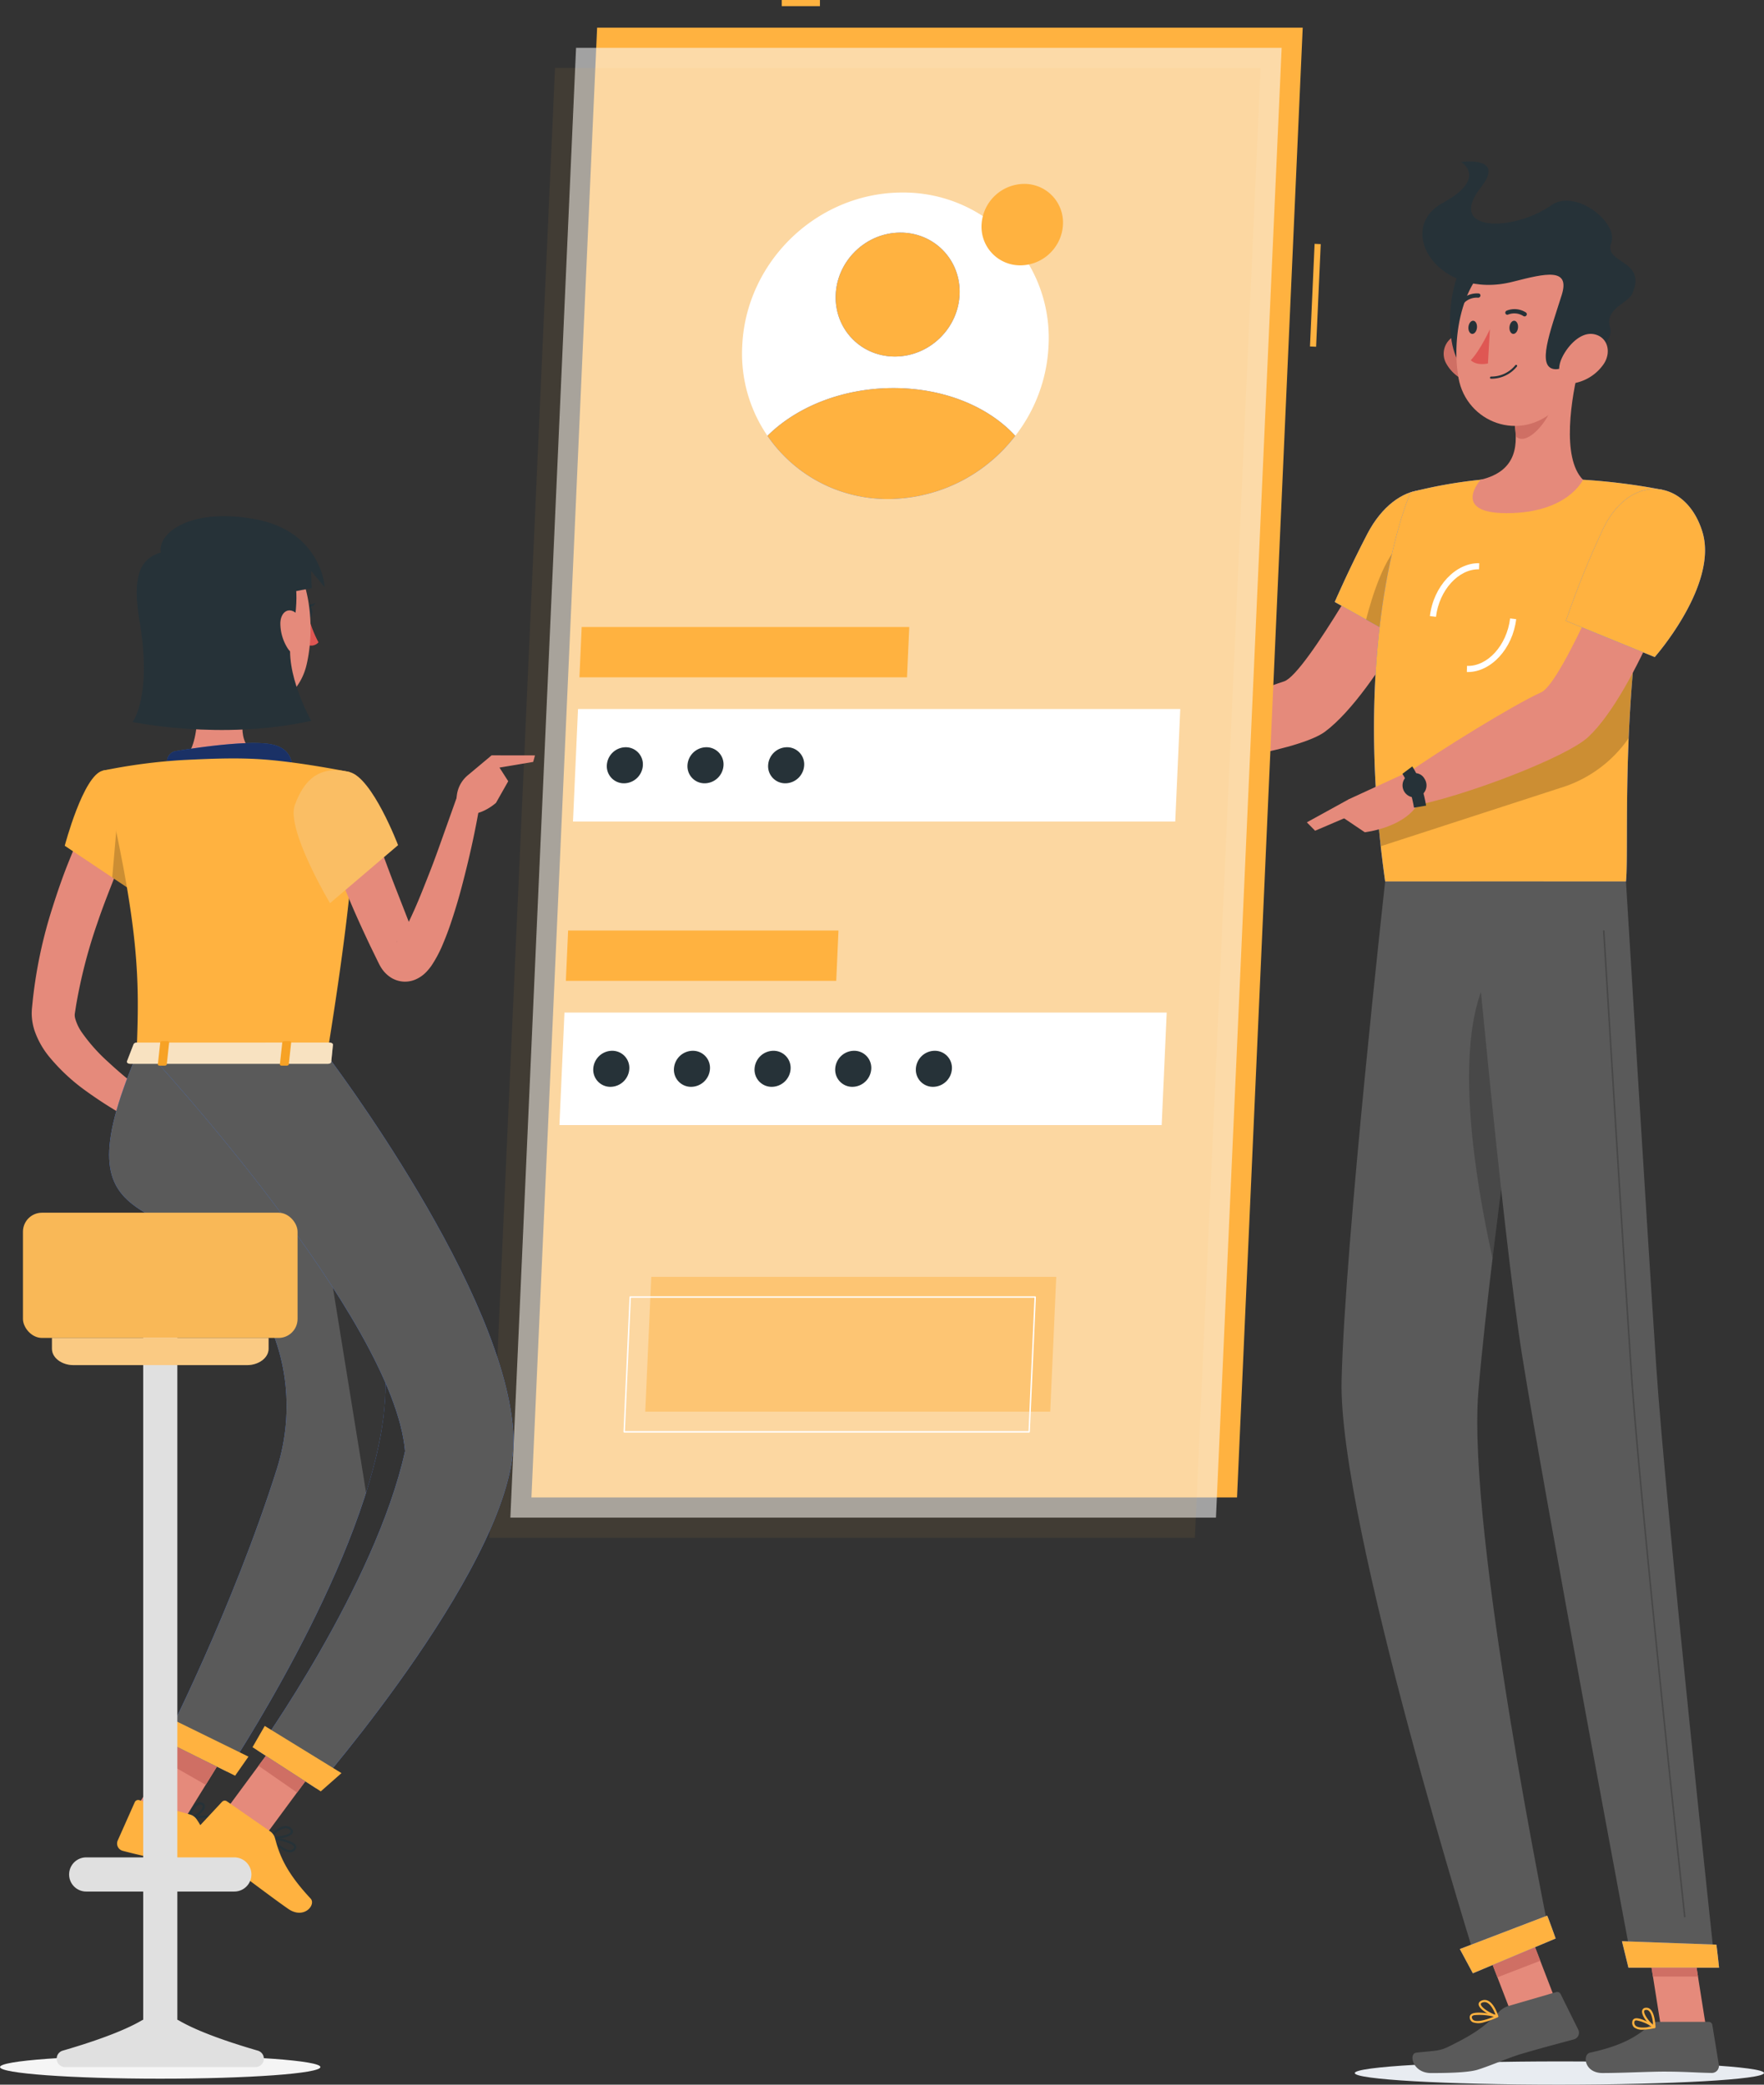 <svg xmlns="http://www.w3.org/2000/svg" width="481.493" height="568.84" viewBox="0 0 481.493 568.84">
  <rect x="0" y="0" width="481.493" height="568.84" fill="#333333" stroke="none"/>
  <g id="signup_" data-name="signup " transform="translate(-140.403 -70.57)">
    <g id="Character_2" data-name="Character 2" transform="translate(433.244 114.625)">
      <g id="Group_328" data-name="Group 328">
        <path id="Path_234" data-name="Path 234" d="M381.358,165.975l-16.19-6.565s-21.365,38.965-27.484,40.93c-8.327,2.677-25.549,10.118-35.782,11.513-1.379,1.613-3.654,6.7-3.437,8.551,13.73,4.578,43.893-1.5,50.348-6.3C363.533,203.177,381.358,165.975,381.358,165.975Z" transform="translate(-280.042 -58.462)" fill="#e58a7b"/>
        <g id="Group_324" data-name="Group 324" transform="translate(71.476 89.635)">
          <path id="Path_235" data-name="Path 235" d="M365.788,161.515c3.011,11.162-13.341,33.585-13.341,33.585l-21.483-12.05s4.005-9.217,8.908-18.605C347.79,149.287,362.349,148.776,365.788,161.515Z" transform="translate(-330.964 -152.479)" fill="#407bff"/>
          <path id="Path_236" data-name="Path 236" d="M365.788,161.515c3.011,11.162-13.341,33.585-13.341,33.585l-21.483-12.05s4.005-9.217,8.908-18.605C347.79,149.287,362.349,148.776,365.788,161.515Z" transform="translate(-330.964 -152.479)" fill="#ffb240"/>
        </g>
        <path id="Path_237" data-name="Path 237" d="M336.212,182.346l8.437,4.73,1.475-25.9C341.228,164.954,337.754,176.309,336.212,182.346Z" transform="translate(-256.17 -57.343)" opacity="0.2"/>
        <g id="Group_325" data-name="Group 325" transform="translate(82.202 86.441)">
          <path id="Path_238" data-name="Path 238" d="M347.535,154.343s-16.679,37.109-6.955,106.217h65.728c1.045-10.09-2.409-59.31,10.11-106.85a167.554,167.554,0,0,0-21.84-2.778c-8.375-.4-20.518-.672-27.941,0A127.484,127.484,0,0,0,347.535,154.343Z" transform="translate(-337.535 -150.522)" fill="#407bff"/>
          <path id="Path_239" data-name="Path 239" d="M347.535,154.343s-16.679,37.109-6.955,106.217h65.728c1.045-10.09-2.409-59.31,10.11-106.85a167.554,167.554,0,0,0-21.84-2.778c-8.375-.4-20.518-.672-27.941,0A127.484,127.484,0,0,0,347.535,154.343Z" transform="translate(-337.535 -150.522)" fill="#ffb240"/>
        </g>
        <path id="Path_240" data-name="Path 240" d="M334.323,418.372c-.1,1.753,24.817,3.173,55.66,3.173s55.93-1.42,56.033-3.173S421.2,415.2,390.356,415.2,334.426,416.619,334.323,418.372Z" transform="translate(-257.364 103.241)" fill="#e8ecf1" style="mix-blend-mode: multiply;isolation: isolate"/>
        <rect id="Rectangle_749" data-name="Rectangle 749" width="12.535" height="27.899" transform="translate(110.713 482.064) rotate(-21.073)" fill="#e58a7b"/>
        <path id="Path_241" data-name="Path 241" d="M399.557,420.476H387.268l-4.508-28.458h12.289Z" transform="translate(-226.743 88.588)" fill="#e58a7b"/>
        <path id="Path_242" data-name="Path 242" d="M392.689,408.582H406.5a1,1,0,0,1,1,.839l1.786,10.924a1.929,1.929,0,0,1-1.926,2.185c-4.815-.083-7.141-.366-13.212-.366-3.734,0-11.453.389-16.611.389-5.045,0-5.533-5.1-3.395-5.562,9.591-2.071,13.325-4.928,16.516-7.653A3.149,3.149,0,0,1,392.689,408.582Z" transform="translate(-232.954 99.059)" fill="#5a5a5a"/>
        <path id="Path_243" data-name="Path 243" d="M370.091,407.437l13.093-3.806a1.017,1.017,0,0,1,1.211.509l4.851,9.787a1.876,1.876,0,0,1-1.227,2.6c-4.741,1.294-7.929,2.1-13.865,3.831-4.1,1.192-8.274,3.134-12.326,4.425-2.806.894-9.395.932-12.808.932-5.045,0-6.17-5.321-4.009-5.562,5.473-.615,6.207-.33,9.228-1.844,4.994-2.505,8.858-4.582,13.181-9.109A6.152,6.152,0,0,1,370.091,407.437Z" transform="translate(-251.268 95.902)" fill="#5a5a5a"/>
        <path id="Path_244" data-name="Path 244" d="M309.227,193.673l-13.523-5.69-5.567,14.982a55.732,55.732,0,0,0,16.717,0Z" transform="translate(-285.298 -40.399)" fill="#e58a7b"/>
        <path id="Path_245" data-name="Path 245" d="M287.529,187.758l-.357,9.967,4.84,5.381,5.567-14.98Z" transform="translate(-287.172 -40.541)" fill="#e58a7b"/>
        <g id="Group_326" data-name="Group 326" transform="translate(110.71 477.562)">
          <rect id="Rectangle_750" data-name="Rectangle 750" width="12.54" height="14.381" transform="translate(0 4.516) rotate(-21.105)" fill="#cf6f64"/>
          <path id="Path_246" data-name="Path 246" d="M395.053,392.023H382.759l2.33,14.669h12.294Z" transform="translate(-337.454 -388.971)" fill="#cf6f64"/>
        </g>
        <path id="Path_247" data-name="Path 247" d="M338.123,225.443c.235,2.953.521,5.971.873,9.073L387.87,218.65a35.017,35.017,0,0,0,18.8-13.635c.184-4.361.436-8.939.8-13.72.168-2.332.369-4.714.588-7.129.235-2.515.5-5.081.8-7.665Z" transform="translate(-254.962 -47.657)" opacity="0.2"/>
        <path id="Path_248" data-name="Path 248" d="M348.545,179.355l-1.665-.2c.97-8.143,7.051-14.58,13.472-14.428L360.3,166.4C354.758,166.245,349.416,172.051,348.545,179.355Z" transform="translate(-249.426 -55.102)" fill="#fff"/>
        <path id="Path_249" data-name="Path 249" d="M353.335,188.589c-.093,0-.184,0-.276,0l.049-1.678c5.613.206,10.887-5.644,11.76-12.95l1.663.2C365.575,182.184,359.687,188.589,353.335,188.589Z" transform="translate(-245.52 -49.265)" fill="#fff"/>
        <path id="Path_250" data-name="Path 250" d="M383.229,131.5c-2.29,8.99-5.014,25.462.924,31.462,0,0-4.147,9.119-20.853,9.119-15.264,0-7.089-9.119-7.089-9.119,10.165-2.393,10.343-9.831,9.006-16.816Z" transform="translate(-244.909 -76.108)" fill="#e58a7b"/>
        <path id="Path_251" data-name="Path 251" d="M371.548,135.158l-10.66,8.662a28.152,28.152,0,0,1,.571,4.96c3.116,3.1,9.369-4.758,10.01-8.768A13.434,13.434,0,0,0,371.548,135.158Z" transform="translate(-240.571 -73.793)" fill="#cf6f64"/>
        <path id="Path_252" data-name="Path 252" d="M349.952,134.617a10.71,10.71,0,0,0,6.924,5.118c3.919.873,5.889-2.732,4.808-6.361-.973-3.264-4.183-7.655-8.122-6.9A5.442,5.442,0,0,0,349.952,134.617Z" transform="translate(-247.955 -79.338)" fill="#cf6f64"/>
        <path id="Path_253" data-name="Path 253" d="M355.759,113.99c-6.1,2.8-8.256,27.048-.581,30.633S367.322,108.693,355.759,113.99Z" transform="translate(-247.295 -87.485)" fill="#263238"/>
        <path id="Path_254" data-name="Path 254" d="M386.8,130.133c-1.461,12.174-1.7,19.336-8.215,25.584-9.8,9.4-24.5,3.824-26.691-8.327-1.973-10.937.749-29.007,12.948-33.851C376.866,108.766,388.266,117.96,386.8,130.133Z" transform="translate(-246.622 -88.273)" fill="#e58a7b"/>
        <path id="Path_255" data-name="Path 255" d="M370.349,130.374c9.029-2.31,15.674-3.883,13.3,3.654-3.16,10.041-6.948,19.769-1.866,20.221,3.091.276,16.8-5.541,15.062-11.425-1.516-5.125,4.857-6.507,6.033-9.121,4.232-9.411-7.861-8.189-5.708-13.883,2.1-5.544-9.742-14.916-16.3-10.338-10.617,7.412-28.863,7.306-19.271-4.851,6.87-8.706-5.388-6.919-5.388-6.919s7.4,4.392-5.058,11.182C337.943,116.093,350.035,135.571,370.349,130.374Z" transform="translate(-250.218 -97.561)" fill="#263238"/>
        <path id="Path_256" data-name="Path 256" d="M380.653,134.617a12.536,12.536,0,0,1-7.526,5.118c-4.02.873-5.567-2.732-4.061-6.361,1.355-3.264,5.081-7.655,8.93-6.9C381.789,127.215,382.814,131.417,380.653,134.617Z" transform="translate(-235.758 -79.338)" fill="#e58a7b"/>
        <path id="Path_257" data-name="Path 257" d="M344.014,217.94S332.98,316.682,332.12,354.157c-.894,38.98,37.39,160.6,37.39,160.6l19.6-8.233s-22.826-111.107-19.655-149.388c3.455-41.735,17.76-139.192,17.76-139.192Z" transform="translate(-258.767 -21.46)" fill="#5a5a5a"/>
        <path id="Path_258" data-name="Path 258" d="M357.949,236.083c-8.789,18.249-2.868,54.327,1.895,75.712,1.812-15.1,3.958-31.483,6-46.644C365.648,241.837,363.836,223.84,357.949,236.083Z" transform="translate(-245.285 -12.491)" opacity="0.2"/>
        <path id="Path_259" data-name="Path 259" d="M375.72,390.826c.091-.039,2.324,6.246,2.324,6.246l-22.6,9.49-3.56-6.619Z" transform="translate(-246.259 87.834)" fill="#407bff"/>
        <path id="Path_260" data-name="Path 260" d="M353.686,217.94s8.44,93.912,14.033,129.1c6.126,38.528,30.187,166.867,30.187,166.867h22.508s-13.485-125.229-16.033-163.374c-2.765-41.4-8.283-132.588-8.283-132.588Z" transform="translate(-245.123 -21.46)" fill="#5a5a5a"/>
        <path id="Path_261" data-name="Path 261" d="M404.754,396.036c.1,0,.752,6.29.752,6.29H380.768L379,395.106Z" transform="translate(-229.119 90.54)" fill="#407bff"/>
        <path id="Path_262" data-name="Path 262" d="M398.137,495.453a.209.209,0,0,1-.207-.186c-.122-1.138-12.285-114.2-14.574-148.471-2.483-37.192-7.475-119.658-7.526-120.487a.211.211,0,0,1,.2-.222h.013a.21.21,0,0,1,.209.2c.049.827,5.042,83.293,7.526,120.482,2.287,34.266,14.446,147.319,14.57,148.455a.207.207,0,0,1-.186.23Z" transform="translate(-231.125 -16.31)" opacity="0.2"/>
        <path id="Path_263" data-name="Path 263" d="M362.534,125.988c-.059.991-.63,1.794-1.278,1.794s-1.126-.8-1.067-1.794.63-1.8,1.278-1.8S362.593,125,362.534,125.988Z" transform="translate(-241.016 -80.725)" fill="#263238"/>
        <path id="Path_264" data-name="Path 264" d="M355.671,125.988c-.059.991-.63,1.794-1.278,1.794s-1.126-.8-1.069-1.794.632-1.8,1.28-1.8S355.728,125,355.671,125.988Z" transform="translate(-245.355 -80.725)" fill="#263238"/>
        <path id="Path_265" data-name="Path 265" d="M358.95,125.595s-2.589,5.719-5.231,8.478c1.657,1.637,4.683.888,4.683.888Z" transform="translate(-245.103 -79.839)" fill="#df5753"/>
        <path id="Path_266" data-name="Path 266" d="M357.205,135.346a.272.272,0,0,1-.274-.29.314.314,0,0,1,.308-.292,8.4,8.4,0,0,0,6.581-3.07.3.3,0,0,1,.408-.083.282.282,0,0,1,.06.4A8.9,8.9,0,0,1,357.205,135.346Z" transform="translate(-243.072 -76.066)" fill="#263238"/>
        <path id="Path_267" data-name="Path 267" d="M364.966,124.2a.578.578,0,0,1-.514-.044,4.6,4.6,0,0,0-4.157-.434.56.56,0,0,1-.761-.273.61.61,0,0,1,.318-.777,5.732,5.732,0,0,1,5.262.488.566.566,0,0,1,.148.8A.64.64,0,0,1,364.966,124.2Z" transform="translate(-241.454 -81.953)" fill="#263238"/>
        <path id="Path_268" data-name="Path 268" d="M352.258,122.613a.523.523,0,0,1-.222-.126.578.578,0,0,1,0-.821,6.07,6.07,0,0,1,5.03-2.024.541.541,0,0,1,.45.663.622.622,0,0,1-.687.49h0a4.855,4.855,0,0,0-3.969,1.645A.605.605,0,0,1,352.258,122.613Z" transform="translate(-246.274 -83.621)" fill="#263238"/>
        <path id="Path_269" data-name="Path 269" d="M419.394,164.068l-16.98-4.52s-16.65,40.979-22.529,43.656c-8,3.641-28.266,16.235-36.876,22.307-.478,2.03-.1,7.444.981,8.917,14.642-2.66,42.812-13.49,48.686-18.994C406.071,202.884,419.394,164.068,419.394,164.068Z" transform="translate(-252.002 -58.375)" fill="#e58a7b"/>
        <path id="Path_270" data-name="Path 270" d="M383.578,411.1a3.575,3.575,0,0,1-2.329-.625,1.662,1.662,0,0,1-.511-1.539.993.993,0,0,1,.547-.824c1.386-.7,5.22,1.738,5.652,2.017a.283.283,0,0,1,.116.3.317.317,0,0,1-.233.235A14.866,14.866,0,0,1,383.578,411.1ZM381.9,408.56a.852.852,0,0,0-.382.073.377.377,0,0,0-.2.341,1.126,1.126,0,0,0,.331,1.058c.638.565,2.239.641,4.35.22A11.067,11.067,0,0,0,381.9,408.56Z" transform="translate(-228.034 98.685)" fill="#ffb240"/>
        <path id="Path_271" data-name="Path 271" d="M385.717,411.787a.29.29,0,0,1-.137-.034c-1.232-.69-3.532-3.383-3.191-4.755a1.02,1.02,0,0,1,.971-.762,1.521,1.521,0,0,1,1.218.374c1.36,1.167,1.444,4.714,1.448,4.864a.31.31,0,0,1-.149.266A.3.3,0,0,1,385.717,411.787Zm-2.187-4.981c-.044,0-.088.005-.134.008-.38.046-.424.22-.442.294-.2.81,1.245,2.845,2.453,3.8-.082-1.038-.353-3.1-1.224-3.852A.97.97,0,0,0,383.53,406.805Z" transform="translate(-226.999 97.568)" fill="#ffb240"/>
        <path id="Path_272" data-name="Path 272" d="M357.42,409.67a4.651,4.651,0,0,1-3.078-.02,1.517,1.517,0,0,1-.795-1.247.973.973,0,0,1,.333-.865c1.316-1.17,6.64.088,7.242.235a.27.27,0,0,1,.207.255.316.316,0,0,1-.183.294A22.227,22.227,0,0,1,357.42,409.67Zm-2.654-1.939a1.223,1.223,0,0,0-.516.233.368.368,0,0,0-.124.346.992.992,0,0,0,.517.826c.867.47,2.879.1,5.469-.987A15.807,15.807,0,0,0,354.766,407.731Z" transform="translate(-245.216 98.087)" fill="#ffb240"/>
        <path id="Path_273" data-name="Path 273" d="M360.147,409.678a.31.31,0,0,1-.122,0c-1.581-.292-4.96-2.169-4.991-3.575-.007-.328.147-.778.921-1.048a2.084,2.084,0,0,1,1.681.1c1.773.875,2.7,4.009,2.739,4.142a.3.3,0,0,1-.07.286A.312.312,0,0,1,360.147,409.678Zm-3.86-4.123c-.056.015-.113.033-.17.051-.506.178-.5.385-.5.454.02.842,2.367,2.393,4.022,2.915-.33-.9-1.123-2.719-2.285-3.292A1.521,1.521,0,0,0,356.287,405.555Z" transform="translate(-244.272 96.749)" fill="#ffb240"/>
        <path id="Path_274" data-name="Path 274" d="M351.135,199.373l-17.02,7.834-1.975,4.8,6.292,4.232s11.739-1.278,15.083-8.82Z" transform="translate(-258.744 -33.198)" fill="#e58a7b"/>
        <path id="Path_275" data-name="Path 275" d="M345.447,209.953c-1.064-6.323-3.144-9.207-3.163-9.236l2.683-2.012c.1.139,2.571,3.47,3.788,10.691Z" transform="translate(-252.332 -33.621)" fill="#263238"/>
        <path id="Path_276" data-name="Path 276" d="M348.37,201.39a3.271,3.271,0,1,1-3.979-1.268A2.98,2.98,0,0,1,348.37,201.39Z" transform="translate(-252.356 -32.901)" fill="#263238"/>
        <path id="Path_277" data-name="Path 277" d="M326.3,210.5l2.261,2.29,15.272-6.532-6.033-2.083Z" transform="translate(-262.434 -30.164)" fill="#e58a7b"/>
        <path id="Path_278" data-name="Path 278" d="M375.72,390.826c.091-.039,2.324,6.246,2.324,6.246l-22.6,9.49-3.56-6.619Z" transform="translate(-246.259 87.834)" fill="#ffb240"/>
        <path id="Path_279" data-name="Path 279" d="M404.754,396.036c.1,0,.752,6.29.752,6.29H380.768L379,395.106Z" transform="translate(-229.119 90.54)" fill="#ffb240"/>
        <g id="Group_327" data-name="Group 327" transform="translate(134.592 89.379)">
          <path id="Path_280" data-name="Path 280" d="M406.859,163.94c4.492,14.471-12.991,34.243-12.991,34.243l-24.235-9.891a248.6,248.6,0,0,1,9.912-24.6C386.932,147.679,402.327,149.332,406.859,163.94Z" transform="translate(-369.634 -152.322)" fill="#407bff"/>
          <path id="Path_281" data-name="Path 281" d="M406.859,163.94c4.492,14.471-12.991,34.243-12.991,34.243l-24.235-9.891a248.6,248.6,0,0,1,9.912-24.6C386.932,147.679,402.327,149.332,406.859,163.94Z" transform="translate(-369.634 -152.322)" fill="#ffb240"/>
        </g>
      </g>
    </g>
    <g id="Screen" transform="translate(273.963 70.57)">
      <g id="Group_330" data-name="Group 330">
        <rect id="Rectangle_751" data-name="Rectangle 751" width="10.426" height="1.677" transform="translate(79.818)" fill="#ffb240"/>
        <rect id="Rectangle_752" data-name="Rectangle 752" width="28.035" height="1.676" transform="translate(224.005 94.542) rotate(-87.421)" fill="#ffb240"/>
        <path id="Path_282" data-name="Path 282" d="M407.153,75.194H214.558L196.629,476.251H389.224Z" transform="translate(-185.131 -67.646)" fill="#ffb240"/>
        <path id="Path_283" data-name="Path 283" d="M403.63,78.566H211.036L193.107,479.623H385.7Z" transform="translate(-187.358 -65.515)" fill="#fafafa" opacity="0.56"/>
        <path id="Path_284" data-name="Path 284" d="M400.108,81.938H207.513L189.584,482.995H382.179Z" transform="translate(-189.584 -63.383)" fill="#ffb240" opacity="0.07"/>
        <path id="Path_285" data-name="Path 285" d="M369.339,189.106H204.95l-1.372,30.7H367.967Z" transform="translate(-180.738 4.366)" fill="#fff"/>
        <path id="Path_286" data-name="Path 286" d="M294.685,175.39H205.27l-.614,13.733h89.415Z" transform="translate(-180.057 -4.305)" fill="#ffb240"/>
        <path id="Path_287" data-name="Path 287" d="M367.07,239.849H202.682l-1.372,30.7H365.7Z" transform="translate(-182.172 36.445)" fill="#fff"/>
        <path id="Path_288" data-name="Path 288" d="M327.852,284.036H217.306l-1.645,36.787H326.207Z" transform="translate(-173.099 64.379)" fill="#ffb240" opacity="0.47"/>
        <path id="Path_289" data-name="Path 289" d="M322.759,324.467H212.214a.2.2,0,0,1-.14-.062.191.191,0,0,1-.052-.142l1.645-36.788a.194.194,0,0,1,.193-.188H324.4a.2.2,0,0,1,.14.062.185.185,0,0,1,.054.142l-1.645,36.788A.194.194,0,0,1,322.759,324.467Zm-110.342-.39H322.573l1.627-36.4H214.043Z" transform="translate(-175.401 66.435)" fill="#fff"/>
        <path id="Path_290" data-name="Path 290" d="M276.8,226.134H203l-.614,13.733h73.8Z" transform="translate(-181.491 27.774)" fill="#ffb240"/>
        <path id="Path_291" data-name="Path 291" d="M315.507,144.575a43.211,43.211,0,0,1-9.083,24.571,43.9,43.9,0,0,1-34.6,17.242A39.661,39.661,0,0,1,231.9,144.575c1.033-23.1,20.587-41.815,43.666-41.815A39.637,39.637,0,0,1,315.507,144.575Z" transform="translate(-162.863 -50.22)" fill="#fff"/>
        <path id="Path_292" data-name="Path 292" d="M294.125,112.426a11.487,11.487,0,0,1-2.412,6.529,11.668,11.668,0,0,1-9.194,4.582,10.539,10.539,0,0,1-10.611-11.11,11.731,11.731,0,0,1,11.6-11.11A10.532,10.532,0,0,1,294.125,112.426Z" transform="translate(-137.549 -51.133)" fill="#ffb240"/>
        <path id="Path_293" data-name="Path 293" d="M219.077,200.414a5.193,5.193,0,0,1-5.138,4.918,4.663,4.663,0,0,1-4.7-4.918,5.194,5.194,0,0,1,5.138-4.918A4.661,4.661,0,0,1,219.077,200.414Z" transform="translate(-177.162 8.406)" fill="#263238"/>
        <path id="Path_294" data-name="Path 294" d="M232.563,200.414a5.192,5.192,0,0,1-5.138,4.918,4.661,4.661,0,0,1-4.7-4.918,5.192,5.192,0,0,1,5.138-4.918A4.661,4.661,0,0,1,232.563,200.414Z" transform="translate(-168.635 8.406)" fill="#263238"/>
        <path id="Path_295" data-name="Path 295" d="M246.052,200.414a5.194,5.194,0,0,1-5.138,4.918,4.661,4.661,0,0,1-4.7-4.918,5.193,5.193,0,0,1,5.138-4.918A4.663,4.663,0,0,1,246.052,200.414Z" transform="translate(-160.109 8.406)" fill="#263238"/>
        <path id="Path_296" data-name="Path 296" d="M216.809,251.157a5.194,5.194,0,0,1-5.138,4.919,4.662,4.662,0,0,1-4.7-4.919,5.193,5.193,0,0,1,5.138-4.918A4.663,4.663,0,0,1,216.809,251.157Z" transform="translate(-178.596 40.485)" fill="#263238"/>
        <path id="Path_297" data-name="Path 297" d="M230.3,251.157a5.193,5.193,0,0,1-5.138,4.919,4.664,4.664,0,0,1-4.7-4.919,5.194,5.194,0,0,1,5.138-4.918A4.662,4.662,0,0,1,230.3,251.157Z" transform="translate(-170.069 40.485)" fill="#263238"/>
        <path id="Path_298" data-name="Path 298" d="M243.783,251.157a5.193,5.193,0,0,1-5.138,4.919,4.664,4.664,0,0,1-4.7-4.919,5.194,5.194,0,0,1,5.14-4.918A4.661,4.661,0,0,1,243.783,251.157Z" transform="translate(-161.543 40.485)" fill="#263238"/>
        <path id="Path_299" data-name="Path 299" d="M257.271,251.157a5.2,5.2,0,0,1-5.14,4.919,4.661,4.661,0,0,1-4.7-4.919,5.193,5.193,0,0,1,5.138-4.918A4.663,4.663,0,0,1,257.271,251.157Z" transform="translate(-153.016 40.485)" fill="#263238"/>
        <path id="Path_300" data-name="Path 300" d="M270.758,251.157a5.194,5.194,0,0,1-5.138,4.919,4.663,4.663,0,0,1-4.7-4.919,5.193,5.193,0,0,1,5.138-4.918A4.663,4.663,0,0,1,270.758,251.157Z" transform="translate(-144.49 40.485)" fill="#263238"/>
        <g id="Group_329" data-name="Group 329" transform="translate(75.917 56.464)">
          <ellipse id="Ellipse_12" data-name="Ellipse 12" cx="17.294" cy="16.538" rx="17.294" ry="16.538" transform="matrix(0.715, -0.699, 0.699, 0.715, 11.618, 24.18)" fill="#407bff"/>
          <path id="Path_301" data-name="Path 301" d="M303.741,148.48a43.9,43.9,0,0,1-34.6,17.242A39.657,39.657,0,0,1,236.1,148.48c7.936-7.9,20.492-13.031,34.4-13.031C284.414,135.449,296.514,140.581,303.741,148.48Z" transform="translate(-236.097 -86.018)" fill="#407bff"/>
          <ellipse id="Ellipse_13" data-name="Ellipse 13" cx="17.294" cy="16.538" rx="17.294" ry="16.538" transform="matrix(0.715, -0.699, 0.699, 0.715, 11.618, 24.18)" fill="#ffb240"/>
          <path id="Path_302" data-name="Path 302" d="M303.741,148.48a43.9,43.9,0,0,1-34.6,17.242A39.657,39.657,0,0,1,236.1,148.48c7.936-7.9,20.492-13.031,34.4-13.031C284.414,135.449,296.514,140.581,303.741,148.48Z" transform="translate(-236.097 -86.018)" fill="#ffb240"/>
        </g>
      </g>
    </g>
    <g id="Character_1" data-name="Character 1" transform="translate(140.403 211.416)">
      <g id="Group_342" data-name="Group 342" transform="translate(0 0)">
        <g id="Group_337" data-name="Group 337" transform="translate(8.655)">
          <path id="Path_303" data-name="Path 303" d="M140.742,214.684c-1.546,3.39-3.171,7.12-4.6,10.758-1.44,3.672-2.876,7.35-4.128,11.076a139.982,139.982,0,0,0-5.833,22.524l-.372,2.4a3.666,3.666,0,0,0,.119,1.216,12.514,12.514,0,0,0,1.794,3.785,47.507,47.507,0,0,0,7.252,8.13,110.709,110.709,0,0,0,9.01,7.534c3.132,2.409,6.436,4.768,9.667,6.976l-3.041,5.729a115.783,115.783,0,0,1-22-12.55A52.587,52.587,0,0,1,118.747,273a23.177,23.177,0,0,1-3.9-6.974,15.615,15.615,0,0,1-.787-4.807c.01-.4.033-.97.06-1.24l.08-.811.163-1.621a127.017,127.017,0,0,1,5.329-25.034c1.273-4.028,2.633-8.016,4.183-11.93,1.582-3.938,3.145-7.719,5.125-11.683Z" transform="translate(-114.058 -125.601)" fill="#e58a7b"/>
          <path id="Path_304" data-name="Path 304" d="M138.095,259.7l11.533-5.851-2.98,12.677s-7.919,2.212-11.6-1.632Z" transform="translate(-100.79 -97.185)" fill="#e58a7b"/>
          <path id="Path_305" data-name="Path 305" d="M155.7,255.928l-3.068,10.478-10.473.118,2.979-12.676Z" transform="translate(-96.296 -97.185)" fill="#e58a7b"/>
          <path id="Path_306" data-name="Path 306" d="M160.432,175a32.557,32.557,0,0,0,2.587,6.454,2.645,2.645,0,0,1-2.587.829Z" transform="translate(-84.741 -147.029)" fill="#df5753"/>
          <ellipse id="Ellipse_14" data-name="Ellipse 14" cx="1.223" cy="1.87" rx="1.223" ry="1.87" transform="translate(74.127 24.327)" fill="#263238"/>
          <path id="Path_307" data-name="Path 307" d="M160.04,173.08l2.481-.715S161.248,174.3,160.04,173.08Z" transform="translate(-84.989 -148.696)" fill="#263238"/>
          <path id="Path_308" data-name="Path 308" d="M141.8,182.336c1.489,7.6,2.975,21.52-2.341,26.59,0,0,2.078,7.709,16.2,7.709,15.525,0,7.42-7.707,7.42-7.707-8.474-2.024-8.256-8.309-6.778-14.215Z" transform="translate(-97.998 -142.392)" fill="#e58a7b"/>
          <path id="Path_309" data-name="Path 309" d="M138.387,178.958c.779,12.685.837,18.07,7.244,24.581,9.636,9.793,25.046,6.062,28.073-6.6,2.724-11.4.992-30.226-11.424-35.275A17.333,17.333,0,0,0,138.387,178.958Z" transform="translate(-98.7 -156.306)" fill="#e58a7b"/>
          <path id="Path_310" data-name="Path 310" d="M144.336,163.177c-6.361,2.319-14.846.594-11.517,20.228,3.526,20.787-1.9,27.626-1.9,27.626s24.142,5.145,48.789-.307c0,0-7.524-13.16-5.414-22.761,2.693-12.246.56-16.772.56-16.772S153.28,159.916,144.336,163.177Z" transform="translate(-103.399 -154.878)" fill="#263238"/>
          <path id="Path_311" data-name="Path 311" d="M155.64,177.166a12.794,12.794,0,0,0,2,6.8c1.72,2.646,3.761,1.569,4.27-1.178.46-2.471.119-6.826-2.083-8.513C157.658,172.614,155.671,174.293,155.64,177.166Z" transform="translate(-87.771 -147.903)" fill="#e58a7b"/>
          <path id="Path_312" data-name="Path 312" d="M135.847,168.384c-1.836-5.133,6.886-13.028,25.325-9.746s19.25,18.621,19.25,18.621l-3.731-4.428.167,4.661-18.95,3.643Z" transform="translate(-100.435 -157.863)" fill="#263238"/>
          <g id="Group_331" data-name="Group 331" transform="translate(36.937 61.896)">
            <path id="Path_313" data-name="Path 313" d="M136.727,201.287h0a2.873,2.873,0,0,1,2.367-3.3c5.742-.948,18.793-2.869,25.362-1.959,4.88.676,6.17,3.525,6.377,5.856a2.878,2.878,0,0,1-3.01,3.106l-28.382-1.281A2.882,2.882,0,0,1,136.727,201.287Z" transform="translate(-136.689 -195.786)" fill="#407bff"/>
            <path id="Path_314" data-name="Path 314" d="M136.727,201.287h0a2.873,2.873,0,0,1,2.367-3.3c5.742-.948,18.793-2.869,25.362-1.959,4.88.676,6.17,3.525,6.377,5.856a2.878,2.878,0,0,1-3.01,3.106l-28.382-1.281A2.882,2.882,0,0,1,136.727,201.287Z" transform="translate(-136.689 -195.786)" opacity="0.6"/>
          </g>
          <path id="Path_315" data-name="Path 315" d="M146.76,383.107l10.519,7.3,17.614-23.871-10.519-7.3Z" transform="translate(-93.384 -30.56)" fill="#e58a7b"/>
          <path id="Path_316" data-name="Path 316" d="M131.715,383.345l11.127,6.336,15.59-25.247L147.305,358.1Z" transform="translate(-102.895 -31.28)" fill="#e58a7b"/>
          <g id="Group_332" data-name="Group 332" transform="translate(36.362 326.824)">
            <path id="Path_317" data-name="Path 317" d="M171.584,366.543l-9.077,12.306-10.523-7.306,9.077-12.306Z" transform="translate(-126.444 -357.383)" fill="#cf6f64"/>
            <path id="Path_318" data-name="Path 318" d="M144.377,358.1l11.132,6.339-8.041,13.011-11.132-6.339Z" transform="translate(-136.336 -358.101)" fill="#cf6f64"/>
          </g>
          <g id="Group_333" data-name="Group 333" transform="translate(21.14 147.099)">
            <path id="Path_319" data-name="Path 319" d="M168.121,247.988s41.1,51.8,33.388,101.329c-6.227,40.008-42.293,94.181-42.293,94.181l-16.96-8.429s18.426-36,30.525-74.168c5.073-16.005,2.912-33.639-6.574-47.491-20.818-30.407-54.172-12.316-31.736-65.423Z" transform="translate(-127.01 -247.988)" fill="#407bff"/>
            <path id="Path_320" data-name="Path 320" d="M168.121,247.988s41.1,51.8,33.388,101.329c-6.227,40.008-42.293,94.181-42.293,94.181l-16.96-8.429s18.426-36,30.525-74.168c5.073-16.005,2.912-33.639-6.574-47.491-20.818-30.407-54.172-12.316-31.736-65.423Z" transform="translate(-127.01 -247.988)" fill="#5a5a5a"/>
          </g>
          <path id="Path_321" data-name="Path 321" d="M166.861,270.679l-5.97-5.936c0,.468,11.572,71.9,14.827,91.98a122.4,122.4,0,0,0,4.377-18C183.869,314.472,175.935,289.666,166.861,270.679Z" transform="translate(-84.451 -90.297)" opacity="0.4"/>
          <g id="Group_334" data-name="Group 334" transform="translate(32.466 147.099)">
            <path id="Path_322" data-name="Path 322" d="M182.09,247.988s49.486,65.091,50.878,104.125c1.165,32.707-53.9,95.882-53.9,95.882l-15.987-10.342s32.2-44.914,40.308-81.627c-3.091-36.34-69.436-108.039-69.436-108.039Z" transform="translate(-133.949 -247.988)" fill="#407bff"/>
            <path id="Path_323" data-name="Path 323" d="M182.09,247.988s49.486,65.091,50.878,104.125c1.165,32.707-53.9,95.882-53.9,95.882l-15.987-10.342s32.2-44.914,40.308-81.627c-3.091-36.34-69.436-108.039-69.436-108.039Z" transform="translate(-133.949 -247.988)" fill="#5a5a5a"/>
          </g>
          <path id="Path_324" data-name="Path 324" d="M129.947,200.5c-5.3,1.25-10.364,20.489-10.364,20.489l20.667,13.8s6.888-15.205,4.484-21.866C142.229,205.979,136.639,198.918,129.947,200.5Z" transform="translate(-110.565 -131.053)" fill="#ffb240"/>
          <path id="Path_325" data-name="Path 325" d="M128.97,207.994l-1.443,16.761,7.694,5.15s3.605-7.967,4.679-14.91Z" transform="translate(-105.543 -126.172)" opacity="0.2"/>
          <path id="Path_326" data-name="Path 326" d="M193.277,202.073s6.1,2.15-6.119,77.285H135.152c.873-21.166.9-34.217-9.219-77.656a153.6,153.6,0,0,1,22.083-2.91c8.752-.421,15.922-.7,23.616,0C181.775,199.719,193.277,202.073,193.277,202.073Z" transform="translate(-106.551 -132.259)" fill="#ffb240"/>
          <path id="Path_327" data-name="Path 327" d="M175.25,209.991c1.178,3.256,2.425,6.777,3.723,10.16q1.866,5.149,3.872,10.27l4,10.253,1.012,2.561.508,1.281.255.64c.044.116.036.106.02.093a3.586,3.586,0,0,0-1.143-1.018,4.551,4.551,0,0,0-2.132-.622,4.217,4.217,0,0,0-1.815.328c-.736.353-.748.5-.731.478a2.113,2.113,0,0,0,.366-.371,23.347,23.347,0,0,0,2.332-3.8c.772-1.5,1.5-3.1,2.228-4.719,1.444-3.253,2.758-6.646,4.1-10.048s2.567-6.87,3.8-10.34l3.716-10.418,6.289,1.586c-1.245,7.451-2.853,14.748-4.771,22.072-.937,3.669-2.021,7.309-3.259,10.981-.617,1.839-1.309,3.674-2.1,5.545a34.086,34.086,0,0,1-3.1,5.9,14.5,14.5,0,0,1-1.423,1.761,9.1,9.1,0,0,1-2.974,2.1,7.367,7.367,0,0,1-3.168.592,7.281,7.281,0,0,1-3.446-1.038,8.633,8.633,0,0,1-2.967-3.083c-.25-.413-.46-.842-.607-1.149l-.31-.633-.619-1.267-1.236-2.535c-1.611-3.4-3.191-6.811-4.689-10.263q-2.223-5.193-4.327-10.448c-1.342-3.56-2.667-7.009-3.845-10.8Z" transform="translate(-83.242 -128.244)" fill="#e58a7b"/>
          <path id="Path_328" data-name="Path 328" d="M173.093,200.827c6.251,1.49,13.275,19.958,13.275,19.958l-18.577,15.83s-12.039-20.139-9.6-26.789C160.722,202.9,164.927,198.881,173.093,200.827Z" transform="translate(-86.367 -131.013)" fill="#fabe64"/>
          <path id="Path_329" data-name="Path 329" d="M188.152,203.3l6.519-5.453,4.536,7.066-3.341,5.9s-5.321,4.87-10.033,2.393h0A8.467,8.467,0,0,1,188.152,203.3Z" transform="translate(-69.137 -132.586)" fill="#e58a7b"/>
          <path id="Path_330" data-name="Path 330" d="M202.806,197.865l-.488,1.777-10.329,1.735-1.018-3.529Z" transform="translate(-65.436 -132.586)" fill="#e58a7b"/>
          <path id="Path_331" data-name="Path 331" d="M169.62,377.971l-18.637-12.056,3.337-5.8,20.946,12.876Z" transform="translate(-90.715 -30.007)" fill="#ffb240"/>
          <path id="Path_332" data-name="Path 332" d="M144.83,378.092a11.175,11.175,0,0,1-4.614-1.6.3.3,0,0,1-.153-.3.3.3,0,0,1,.209-.259c.5-.158,4.924-1.513,6.178-.462a1.033,1.033,0,0,1,.346.984,1.715,1.715,0,0,1-.921,1.413A2.307,2.307,0,0,1,144.83,378.092Zm-3.671-1.781c2.029,1.032,3.659,1.412,4.444,1.022a1.14,1.14,0,0,0,.592-.953.428.428,0,0,0-.139-.437C145.4,375.389,142.948,375.82,141.16,376.311Z" transform="translate(-97.62 -20.543)" fill="#263238"/>
          <path id="Path_333" data-name="Path 333" d="M140.365,377.929a.3.3,0,0,1-.292-.385c.042-.15,1.061-3.7,2.737-4.5a1.579,1.579,0,0,1,1.345-.041,1.055,1.055,0,0,1,.751,1.092c-.114,1.467-3.1,3.494-4.469,3.827A.343.343,0,0,1,140.365,377.929Zm3.163-4.451a1.054,1.054,0,0,0-.455.111c-1,.482-1.838,2.394-2.238,3.558,1.436-.606,3.4-2.207,3.467-3.1.011-.145-.021-.335-.382-.485A.994.994,0,0,0,143.528,373.478Z" transform="translate(-97.62 -21.941)" fill="#263238"/>
          <path id="Path_334" data-name="Path 334" d="M159.549,382.924c-1.838,0-4.4-2.362-5.8-3.813a.306.306,0,0,1-.054-.348A.329.329,0,0,1,154,378.6c.646.085,6.323.85,7.126,2.455a.982.982,0,0,1-.038.955,1.682,1.682,0,0,1-1.293.9A2.065,2.065,0,0,1,159.549,382.924Zm-4.728-3.594c2.063,2,3.867,3.114,4.9,2.977a1.093,1.093,0,0,0,.841-.6.375.375,0,0,0,.021-.384C160.148,380.449,157.117,379.7,154.82,379.33Z" transform="translate(-89.022 -18.322)" fill="#263238"/>
          <path id="Path_335" data-name="Path 335" d="M155,380.385a6.173,6.173,0,0,1-1.092-.082.3.3,0,0,1-.178-.491c.093-.113,2.3-2.775,4.387-2.959a2.205,2.205,0,0,1,1.679.529c.641.55.6,1.04.447,1.351C159.726,379.822,156.906,380.385,155,380.385Zm-.421-.612c1.823.1,4.738-.5,5.118-1.3.033-.067.129-.269-.294-.63a1.59,1.59,0,0,0-1.231-.385C156.8,377.58,155.272,379.032,154.578,379.773Z" transform="translate(-89.022 -19.428)" fill="#263238"/>
          <path id="Path_336" data-name="Path 336" d="M148.227,376.45l-13.843-3.914a1.016,1.016,0,0,0-1.223.565l-4.673,10.506a2.058,2.058,0,0,0,1.356,2.75c4.851,1.281,7.257,1.655,13.343,3.375,3.746,1.059,9.108,3,14.28,4.457,5.058,1.43,6.893-3.574,4.87-4.647-9.07-4.807-9.785-8.1-12.266-11.753A3.34,3.34,0,0,0,148.227,376.45Z" transform="translate(-105.035 -22.178)" fill="#ffb240"/>
          <path id="Path_337" data-name="Path 337" d="M162.27,380.995l-11.817-8.2a1.013,1.013,0,0,0-1.338.137l-7.838,8.414a2.057,2.057,0,0,0,.388,3.041c4.169,2.789,6.321,3.927,11.518,7.534,3.2,2.22,9.579,7.144,13.994,10.209,4.319,3,7.681-1.138,6.117-2.809-7.012-7.5-8.559-12.194-9.716-16.454A3.347,3.347,0,0,0,162.27,380.995Z" transform="translate(-97.169 -22.112)" fill="#ffb240"/>
          <path id="Path_338" data-name="Path 338" d="M156.328,374.772l-21.31-10.591,2.206-5.766,22.745,11.15Z" transform="translate(-100.807 -31.08)" fill="#ffb240"/>
          <g id="Group_335" data-name="Group 335" transform="translate(25.977 143.657)">
            <path id="Path_339" data-name="Path 339" d="M131.819,246.269l-1.8,4.655c-.181.362.246.73.847.73h54c.468,0,.857-.229.886-.524l.468-4.655c.033-.323-.374-.6-.886-.6H132.666A.947.947,0,0,0,131.819,246.269Z" transform="translate(-129.973 -245.879)" fill="#f8e2c2"/>
            <path id="Path_340" data-name="Path 340" d="M131.819,246.269l-1.8,4.655c-.181.362.246.73.847.73h54c.468,0,.857-.229.886-.524l.468-4.655c.033-.323-.374-.6-.886-.6H132.666A.947.947,0,0,0,131.819,246.269Z" transform="translate(-129.973 -245.879)" fill="#f8e2c2" opacity="0.4"/>
          </g>
          <g id="Group_336" data-name="Group 336" transform="translate(34.428 143.244)">
            <path id="Path_341" data-name="Path 341" d="M137.038,252.318h-1.41c-.281,0-.495-.144-.475-.322l.661-6.047c.02-.178.266-.323.547-.323h1.41c.281,0,.495.145.475.323L137.584,252C137.565,252.174,137.318,252.318,137.038,252.318Z" transform="translate(-135.151 -245.626)" fill="#f7a225"/>
            <path id="Path_342" data-name="Path 342" d="M157.445,252.318h-1.41c-.281,0-.495-.144-.477-.322l.663-6.047c.02-.178.264-.323.545-.323h1.41c.281,0,.5.145.477.323L157.99,252C157.972,252.174,157.726,252.318,157.445,252.318Z" transform="translate(-122.251 -245.626)" fill="#f7a225"/>
          </g>
        </g>
        <g id="Group_341" data-name="Group 341" transform="translate(0 190.067)">
          <g id="Group_338" data-name="Group 338" transform="translate(0 16.246)">
            <ellipse id="Ellipse_15" data-name="Ellipse 15" cx="43.728" cy="3.174" rx="43.728" ry="3.174" transform="translate(0 213.703)" fill="#f5f5f5" style="mix-blend-mode: multiply;isolation: isolate"/>
            <path id="Path_343" data-name="Path 343" d="M173.14,496.667c-7.737-2.246-16.252-5.14-21.52-8.218-.147-.085-.3-.147-.45-.224V453.25H166.73a4.658,4.658,0,1,0,0-9.317H151.169V284.267h-9.318V443.933H126.29a4.658,4.658,0,1,0,0,9.317h15.561v34.976c-.15.077-.3.139-.451.224-5.269,3.078-13.784,5.972-21.52,8.218a2.283,2.283,0,0,0,.64,4.475H172.5A2.283,2.283,0,0,0,173.14,496.667Z" transform="translate(-102.764 -284.267)" fill="#e0e0e0"/>
          </g>
          <g id="Group_340" data-name="Group 340" transform="translate(6.267)">
            <rect id="Rectangle_753" data-name="Rectangle 753" width="74.957" height="34.167" rx="5.18" fill="#f9b857"/>
            <g id="Group_339" data-name="Group 339" transform="translate(7.921 34.167)">
              <path id="Path_344" data-name="Path 344" d="M117.448,295.247v2.971c0,2.448,2.664,4.451,5.922,4.451h47.273c3.256,0,5.922-2,5.922-4.451v-2.971Z" transform="translate(-117.448 -295.247)" fill="#faca83"/>
              <path id="Path_345" data-name="Path 345" d="M117.448,295.247v2.971c0,2.448,2.664,4.451,5.922,4.451h47.273c3.256,0,5.922-2,5.922-4.451v-2.971Z" transform="translate(-117.448 -295.247)" fill="#faca83" opacity="0.3"/>
            </g>
          </g>
        </g>
      </g>
    </g>
  </g>
</svg>
